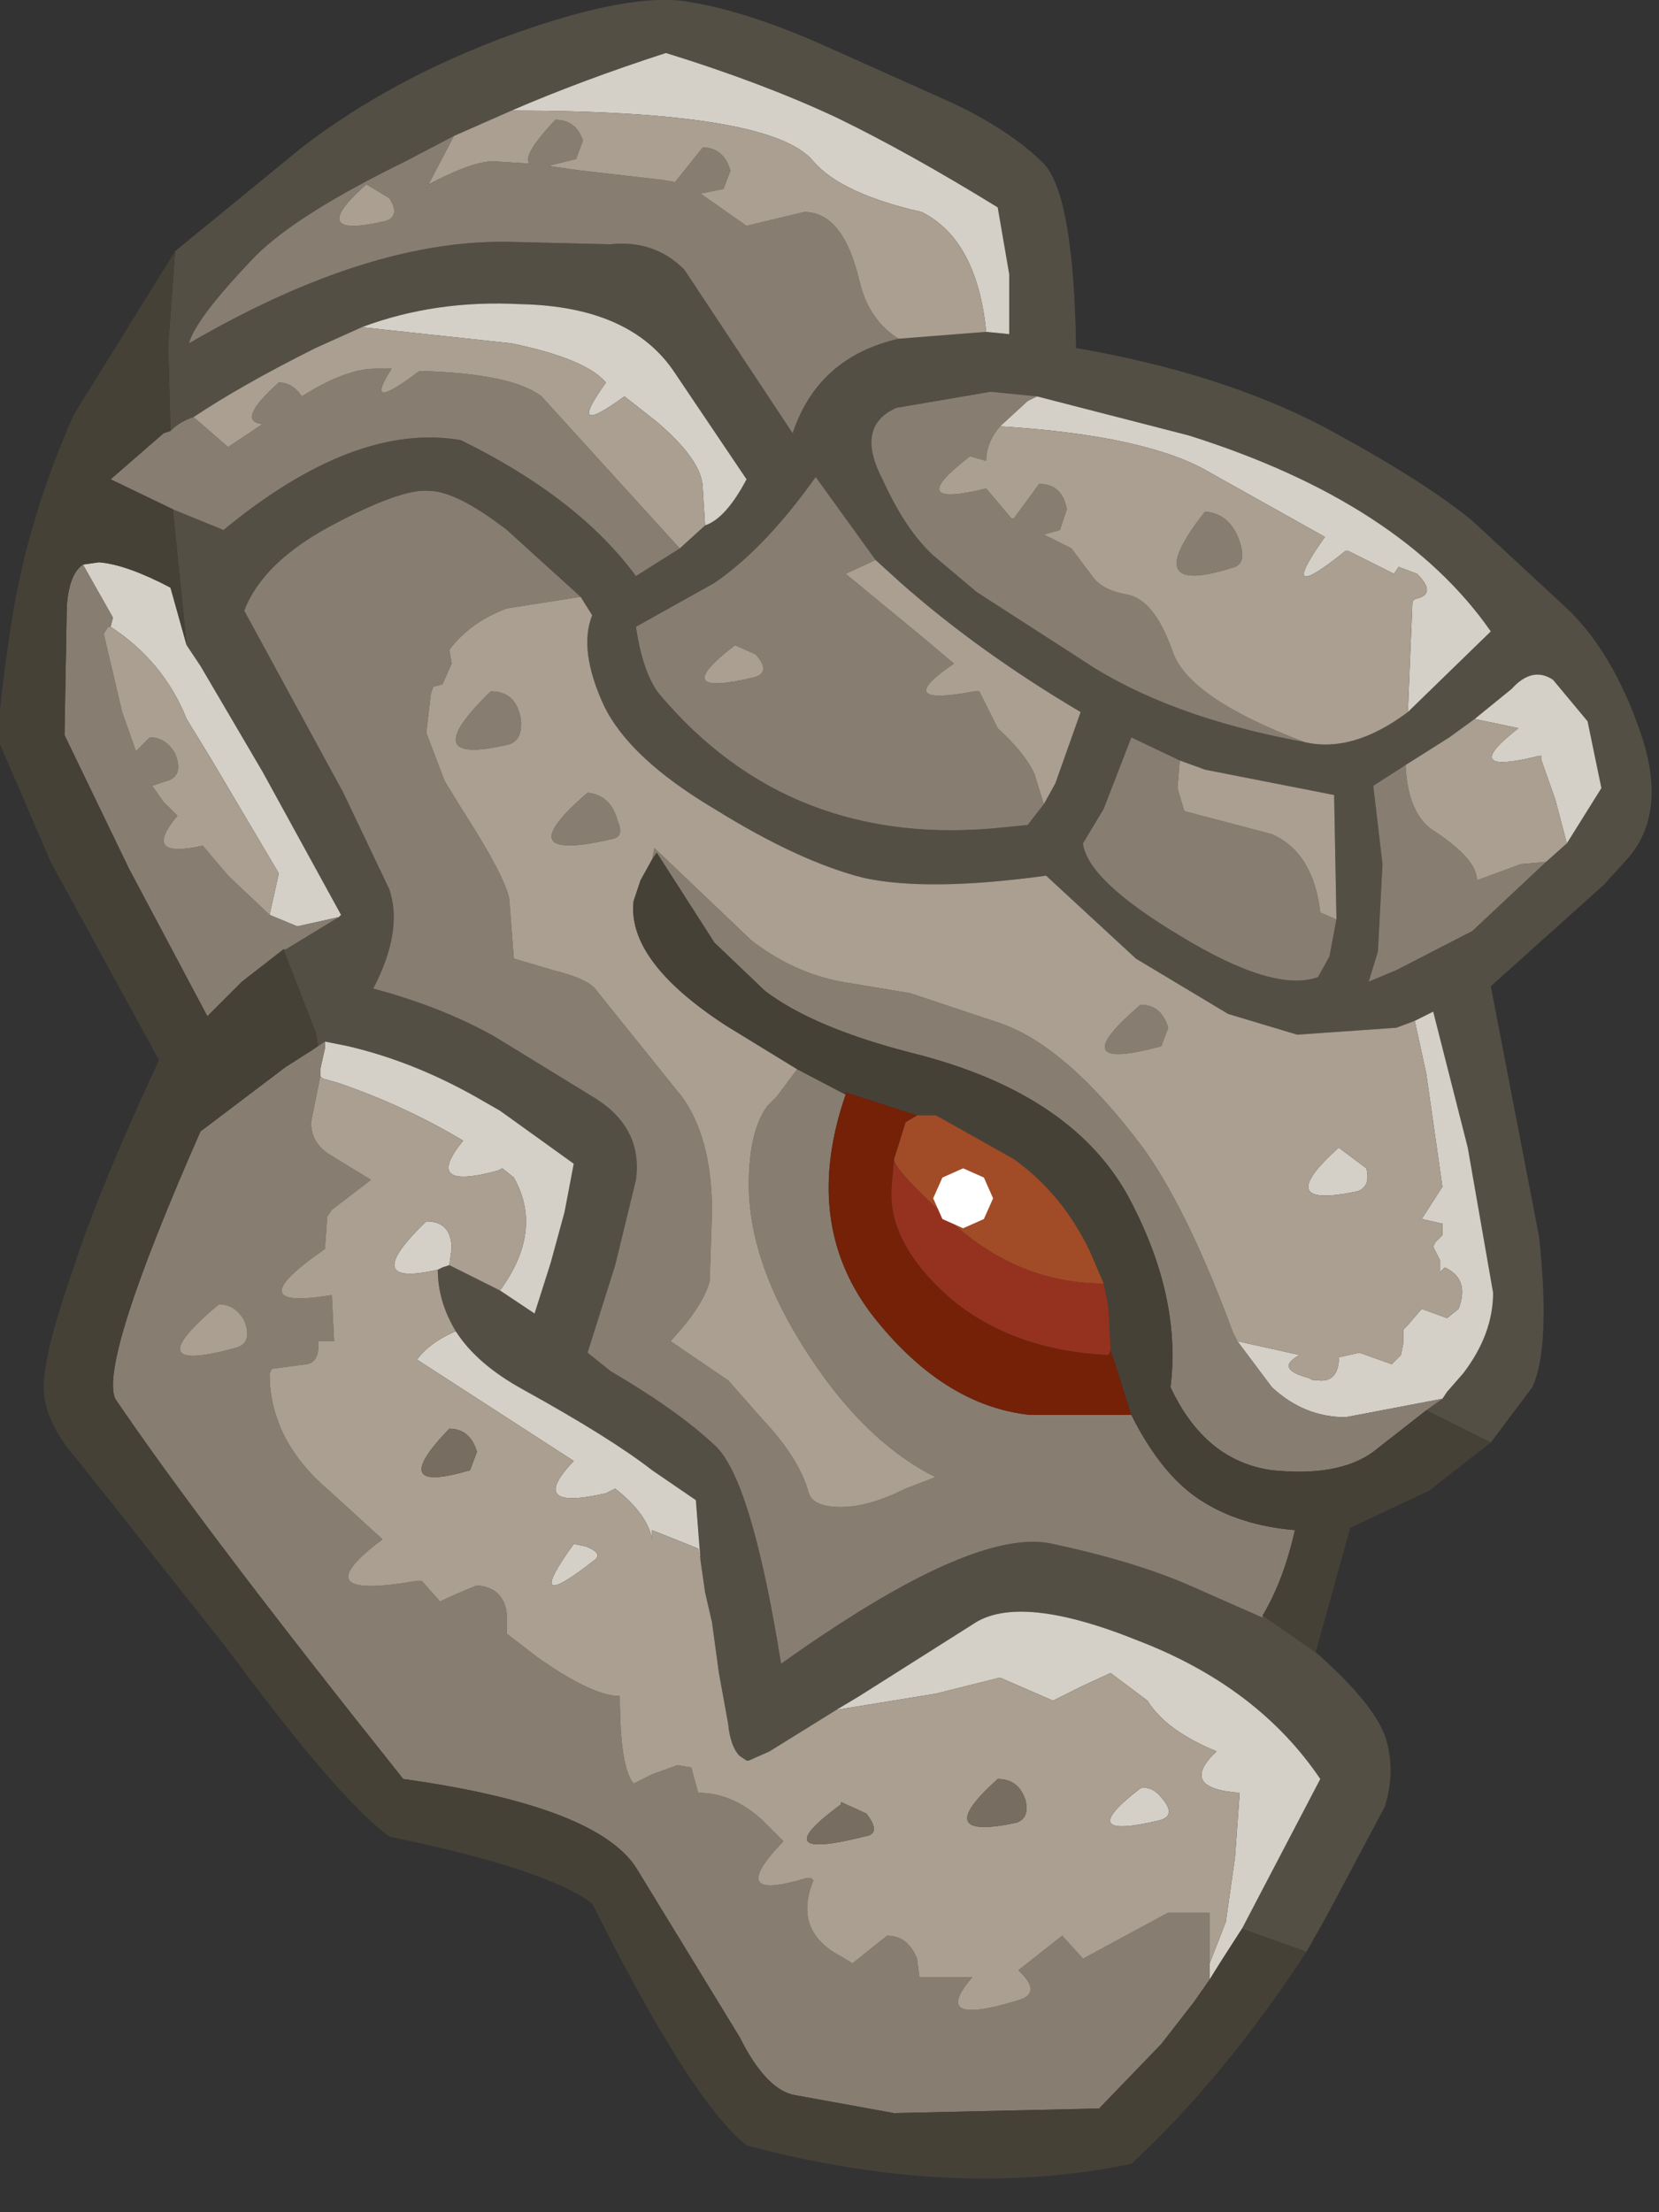 <?xml version="1.0" encoding="utf-8"?>
<svg version="1.1" id="Layer_1"
xmlns="http://www.w3.org/2000/svg"
xmlns:xlink="http://www.w3.org/1999/xlink"
xmlns:author="http://www.sothink.com"
width="36px" height="48px"
xml:space="preserve">
<rect width="100%" height="100%" fill="#333333" stroke="none"/>
<g id="1237" transform="matrix(1, 0, 0, 1, 0, 0)">
<path style="fill:#544F45;fill-opacity:1" d="M30.95,30.6L31.3 30.35L31.4 30.2L31.75 29.8Q32.4 28.95 32.4 28.05L31.85 24.9L31.1 21.95L30.7 22.15L30.3 22.3L28.15 22.45L26.65 22L24.65 20.8L22.7 19Q20.15 19.35 18.75 19.05Q17.35 18.7 15.5 17.55Q13.65 16.45 13.1 15.3Q12.55 14.1 12.85 13.35L12.6 12.95L11 11.5Q9.9 10.65 9.3 10.65Q8.7 10.6 7.2 11.4Q5.7 12.2 5.3 13.25L7.45 17.2L8.45 19.3Q8.75 20.2 8.1 21.45Q9.6 21.85 10.75 22.5L12.95 23.85Q13.95 24.5 13.8 25.6L13.35 27.45L12.75 29.35L13.25 29.75Q14.7 30.6 15.5 31.35Q16.3 32.05 16.95 36.1Q21.15 33.1 22.85 33.5Q24.5 33.85 25.7 34.35L27.4 35.1L27.4 35.05L28.55 35.85Q29.75 36.9 30.05 37.65Q30.3 38.4 30.05 39.2L28.8 41.55L28.35 42.35L26.95 41.85L28.65 38.6Q27.3 36.6 24.7 35.6Q22.1 34.55 21.1 35.25L18.65 36.8L18.15 37.1L16.7 38L16.25 38.2L16.2 38.2L16.05 38.1Q15.85 37.9 15.8 37.4L15.6 36.3L15.45 35.2L15.3 34.55L15.2 33.85L15.1 32.55L14.15 31.9Q13.25 31.2 11.35 30.15Q10.35 29.6 9.9 28.9Q9.5 28.25 9.5 27.55L9.6 27.5L9.75 27.45L10.85 28L11.6 28.5L11.95 27.4L12.25 26.3L12.45 25.25L10.85 24.1L10.5 23.9Q9.05 23.05 7.55 22.7L7.05 22.6L6.9 22.7L6.85 22.4L6.15 20.6L6.2 20.6L7.35 19.9L7.4 19.85L5.7 16.75L4.35 14.45L4.05 14L3.75 11.05L4.85 11.5Q7.7 9.15 10 9.55Q12.55 10.8 13.8 12.5L14.75 11.9L15.3 11.4Q15.75 11.25 16.2 10.4L14.65 8.1Q13.7 6.65 11.3 6.6Q9.45 6.5 7.85 7.1L6.85 7.55Q5.25 8.35 4.2 9.05Q3.9 9.15 3.7 9.35L3.65 7.5L3.8 5.45L6.55 3.2Q8.5 1.7 11.1 0.75Q13.75 -0.2 15 0.05Q16.2 0.25 17.8 0.95L20.7 2.25Q21.95 2.85 22.65 3.55Q23.3 4.25 23.35 7.55Q26.5 8.1 28.7 9.25Q30.85 10.4 31.95 11.3L34 13.2Q35 14.15 35.6 15.9Q36.2 17.65 35.3 18.65L34.8 19.2L32.35 21.4L33.4 26.85Q33.65 29.25 33.25 30.1L32.35 31.3L30.95 30.6M9.85,2.95L8.8 3.5Q6.45 4.65 5.55 5.55Q4.25 6.9 4.1 7.45Q8.05 5.15 11.15 5.25L13.25 5.3Q14.2 5.2 14.85 5.85L17.2 9.4Q17.75 7.75 19.5 7.35L21.4 7.2L21.9 7.25L21.9 5.95L21.65 4.5Q19.7 3.3 18.15 2.55Q16.55 1.8 14.45 1.15Q12.6 1.75 11.1 2.4L9.85 2.95M30.55,15.45L32.35 13.7Q30.4 10.9 25.8 9.45L22.5 8.6L21.5 8.5L19.45 8.85Q18.55 9.25 19.15 10.4Q19.65 11.5 20.25 12.05L21.2 12.85L23.45 14.3Q25.3 15.55 28.3 16.1Q29.35 16.35 30.55 15.45M29,19.95L29 19.9L28.95 17.25L26.15 16.7L25.6 16.5L24.55 16L23.95 17.55L23.5 18.3Q23.6 19.1 25.6 20.3Q27.65 21.55 28.6 21.2L28.85 20.75L29 19.95M19,12.15L17.7 10.35Q16.6 11.9 15.5 12.65L13.8 13.6Q13.95 14.6 14.3 15.05Q17.15 18.45 21.8 17.95L22.3 17.9L22.65 17.45L22.9 17L23.45 15.45Q21.25 14.15 19.55 12.65L19 12.15M34,18.3L34.75 17.1L34.45 15.65L33.7 14.75Q33.25 14.45 32.8 14.95L32 15.6L31.45 16L30.5 16.6L29.8 17.05L30 18.75L29.9 20.65L29.7 21.3L30.3 21.05L31.95 20.2L33.55 18.7L34 18.3" />
<path style="fill:#D4D0C7;fill-opacity:1" d="M15.25,10.6Q15.25 10 14.25 9.15L13.55 8.6Q12.25 9.55 13.15 8.3L13.05 8.2Q12.55 7.75 11.1 7.45L7.85 7.1Q9.45 6.5 11.3 6.6Q13.7 6.65 14.65 8.1L16.2 10.4Q15.75 11.25 15.3 11.4L15.25 10.6M6.45,20.1L5.85 19.85L6.05 18.95L4.6 16.5L4.05 15.6Q3.55 14.35 2.4 13.6L2.45 13.4L1.8 12.25L2.15 12.2Q2.75 12.25 3.7 12.75L4.05 14L4.35 14.45L5.7 16.75L7.4 19.85L7.35 19.9L6.45 20.1M11.15,25.55L10.9 25.35L10.8 25.4Q9.15 25.85 10.05 24.75Q8.8 24 7.35 23.5L7 23.4L6.95 23.35L6.95 23.2L7.05 22.75L7.05 22.6L7.55 22.7Q9.05 23.05 10.5 23.9L10.85 24.1L12.45 25.25L12.25 26.3L11.95 27.4L11.6 28.5L10.85 28Q11.8 26.7 11.15 25.55M9.25,26.5Q9.8 26.5 9.8 27.1L9.75 27.45L9.6 27.5L9.5 27.55Q7.75 27.95 9.25 26.5M15.15,33.6L14.15 33.2L14.15 33.4Q14.05 32.85 13.35 32.3L13.15 32.4Q11.4 32.8 12.45 31.7L9.05 29.5Q9.3 29.15 9.85 28.9L9.9 28.9Q10.35 29.6 11.35 30.15Q13.25 31.2 14.15 31.9L15.1 32.55L15.2 33.85L15.15 33.6M26.5,42.55L26.25 42.95L26.25 42.6L26.6 41.7L26.8 40.3L26.9 38.9Q25.55 38.8 26.4 38Q25.3 37.55 24.9 36.9L24.1 36.3L23.45 36.6L22.85 36.9L21.7 36.4L20.3 36.75L18.15 37.1L18.65 36.8L21.1 35.25Q22.1 34.55 24.7 35.6Q27.3 36.6 28.65 38.6L26.95 41.85L26.5 42.55M29.2,30.75Q28.3 30.75 27.6 30.1L26.85 29.1L28.2 29.4Q27.65 29.7 28.4 29.9L28.5 29.95L28.6 29.95Q29 30 29.05 29.55L29.05 29.45L29.5 29.35L30.2 29.6L30.4 29.4L30.45 29.15L30.45 28.95L30.45 28.85L30.55 28.75L30.85 28.4L31.4 28.6L31.65 28.4Q31.9 27.75 31.35 27.5L31.25 27.6L31.25 27.35L31.1 27.05L31.15 26.95L31.3 26.8L31.3 26.55L30.85 26.45L31.3 25.75L30.95 23.3L30.7 22.15L31.1 21.95L31.85 24.9L32.4 28.05Q32.4 28.95 31.75 29.8L31.4 30.2L31.3 30.35L29.2 30.75M20,4.6Q18.25 4.2 17.65 3.5Q16.75 2.4 11.1 2.4Q12.6 1.75 14.45 1.15Q16.55 1.8 18.15 2.55Q19.7 3.3 21.65 4.5L21.9 5.95L21.9 7.25L21.4 7.2Q21.2 5.2 20 4.6M25.8,9.45Q30.4 10.9 32.35 13.7L30.55 15.45L30.65 13.05L30.7 13Q31.2 12.9 30.75 12.45L30.35 12.3L30.25 12.45L29.25 11.95L29.2 11.95Q27.65 13.2 28.75 11.65L26.25 10.25Q24.9 9.45 21.7 9.25L22.3 8.7L22.5 8.6L25.8 9.45M32,15.6L32.8 14.95Q33.25 14.45 33.7 14.75L34.45 15.65L34.75 17.1L34 18.3L33.75 17.35L33.45 16.5L33.45 16.4L33.4 16.4Q31.6 16.85 32.95 15.8L32 15.6M12.9,33.85Q11.3 35.1 12.45 33.5L12.7 33.55Q13.1 33.7 12.9 33.85M29.05,24.9L29.65 25.35Q29.75 25.75 29.45 25.85Q27.55 26.25 29.05 24.9M25.2,39Q25.55 39.4 25.15 39.5Q23.25 39.95 24.75 38.8Q25 38.75 25.2 39" />
<path style="fill:#877E71;fill-opacity:1" d="M3.7,9.35Q3.9 9.15 4.2 9.05L4.95 9.7L5.7 9.2Q5.1 9.15 6.05 8.3Q6.35 8.3 6.55 8.6Q7.5 8 8.15 8L8.5 8Q7.85 9 9.1 8.05Q11.1 8.1 11.75 8.6L14.75 11.9L13.8 12.5Q12.55 10.8 10 9.55Q7.7 9.15 4.85 11.5L3.75 11.05L2.4 10.4L3.55 9.4L3.7 9.35M7.35,19.9L6.2 20.6L6.15 20.6L5.25 21.3L4.5 22.05L2.8 18.85L1.4 15.95L1.45 13.15Q1.5 12.45 1.8 12.25L2.45 13.4L2.4 13.6L2.35 13.6L2.25 13.75L2.65 15.45L2.95 16.3L3.25 16Q3.6 16 3.8 16.35Q4 16.85 3.6 16.95L3.3 17.05L3.55 17.4L3.85 17.7Q3.05 18.65 4.4 18.35L4.95 19L5.85 19.85L6.45 20.1L7.35 19.9M26.25,42.95L25.9 43.45L25.2 44.35L23.85 45.75L19.4 45.85L17.2 45.45Q16.6 45.3 16.05 44.2L13.85 40.6Q13.05 39.2 8.75 38.6Q4.4 33.15 2.5 30.35Q2.15 29.55 4.35 24.55L6.2 23.15L6.75 22.8L6.9 22.7L7.05 22.6L7.05 22.75L6.95 23.2L6.95 23.35L6.75 24.35Q6.75 24.8 7.15 25.05L8.05 25.6L7.2 26.25L7.1 26.4L7.05 27.1Q5.1 28.45 7.2 28.1L7.25 29.1L6.9 29.1Q6.95 29.55 6.65 29.6L5.9 29.7L5.85 29.8Q5.85 31.25 7.15 32.35L8.3 33.4Q6.5 34.75 9.05 34.3L9.15 34.3L9.55 34.75Q9.85 34.6 10.35 34.4Q10.95 34.45 11 35.05L11 35.45L11.65 35.95Q12.85 36.8 13.45 36.8Q13.45 38.35 13.75 38.7L14.15 38.5L14.7 38.3L15 38.35L15.15 38.9Q15.9 38.9 16.55 39.5L17 39.95Q15.7 41.3 17.5 40.75L17.6 40.75L17.65 40.8Q17.2 41.9 18.25 42.45L18.5 42.6L19.25 42Q19.7 42 19.9 42.5L19.95 42.9L20.75 42.9L21.1 42.9Q20.15 44 22.1 43.4Q22.6 43.25 22.15 42.8L22.1 42.75L23.05 42L23.5 42.5L25.35 41.5L26.25 41.5L26.25 41.6L26.25 42.6L26.25 42.95M18.9,28.5Q20.45 30.5 22.35 30.7L24.55 30.7Q25.2 32 26.05 32.55Q26.9 33.1 28.1 33.2Q27.85 34.3 27.4 35.05L27.4 35.1L25.7 34.35Q24.5 33.85 22.85 33.5Q21.15 33.1 16.95 36.1Q16.3 32.05 15.5 31.35Q14.7 30.6 13.25 29.75L12.75 29.35L13.35 27.45L13.8 25.6Q13.95 24.5 12.95 23.85L10.75 22.5Q9.6 21.85 8.1 21.45Q8.75 20.2 8.45 19.3L7.45 17.2L5.3 13.25Q5.7 12.2 7.2 11.4Q8.7 10.6 9.3 10.65Q9.9 10.65 11 11.5L12.6 12.95L11 13.2Q10.2 13.5 9.75 14.1L9.8 14.4L9.6 14.85L9.4 14.9L9.35 15.05L9.25 15.9L9.65 16.95L10.05 17.6Q10.95 19 11.05 19.5L11.15 20.8L12 21.05Q12.8 21.25 12.95 21.5L14.8 23.8Q15.45 24.7 15.45 26.3L15.4 27.8Q15.25 28.35 14.55 29.1L15.8 29.95L16.55 30.8Q17.35 31.65 17.55 32.4Q17.65 32.7 18.25 32.7Q18.85 32.7 19.65 32.3L20.3 32.05Q18.9 31.35 17.75 29.7Q16.25 27.55 16.25 25.7Q16.25 24.55 16.65 24L16.85 23.8L17.3 23.2L18.35 23.75Q17.4 26.5 18.9 28.5M29.8,31.5Q29.05 32.05 27.6 31.9Q26.15 31.7 25.4 30.1Q25.65 28.1 24.45 25.9Q23.2 23.7 19.8 22.85Q17.65 22.3 16.6 21.5L15.5 20.45L14.25 18.5L14.15 18.65L14.2 18.4L16.3 20.4Q17.2 21.1 18.25 21.3L19.75 21.55L21.7 22.2Q23.15 22.7 24.8 24.9Q25.7 26.15 26.6 28.5L26.75 28.9L26.85 29.1L27.6 30.1Q28.3 30.75 29.2 30.75L31.3 30.35L30.95 30.6L29.8 31.5M9.3,4L9.25 4L9.25 4.1L9.3 4Q10.25 3.5 10.7 3.5L11.5 3.55Q11.3 3.4 12.05 2.6Q12.5 2.6 12.65 3.05L12.5 3.45L11.9 3.6L12.6 3.7L14.35 3.9L14.65 3.95L15.25 3.2Q15.7 3.2 15.85 3.7L15.7 4.1L15.2 4.2L16.2 4.9L17.45 4.6Q18.3 4.6 18.65 6.1Q18.85 6.95 19.5 7.35Q17.75 7.75 17.2 9.4L14.85 5.85Q14.2 5.2 13.25 5.3L11.15 5.25Q8.05 5.15 4.1 7.45Q4.25 6.9 5.55 5.55Q6.45 4.65 8.8 3.5L9.85 2.95L9.3 4M21.4,10L21.05 9.9Q19.55 11.05 21.4 10.6L21.95 11.25L22 11.25L22.55 10.5Q23.05 10.5 23.15 11.05L23 11.5L22.65 11.6L23.25 11.9L23.7 12.5Q23.9 12.8 24.45 12.9Q25.05 13 25.45 14.15Q25.8 15.15 28.3 16.1Q25.3 15.55 23.45 14.3L21.2 12.85L20.25 12.05Q19.65 11.5 19.15 10.4Q18.55 9.25 19.45 8.85L21.5 8.5L22.5 8.6L22.3 8.7L21.7 9.25Q21.4 9.6 21.4 10M26.8,12.3Q24.65 13 26.15 11.1Q26.7 11.15 26.9 11.75Q27.05 12.2 26.8 12.3M28.85,20.75L28.6 21.2Q27.65 21.55 25.6 20.3Q23.6 19.1 23.5 18.3L23.95 17.55L24.55 16L25.6 16.5L25.55 17.1L25.7 17.6L27.6 18.1Q28.5 18.5 28.65 19.8L29 19.95L28.85 20.75M22.3,17.9L21.8 17.95Q17.15 18.45 14.3 15.05Q13.95 14.6 13.8 13.6L15.5 12.65Q16.6 11.9 17.7 10.35L19 12.15L18.35 12.45L20.05 13.85L20.7 14.4Q19.3 15.35 21.15 15L21.25 15L21.65 15.8Q22.25 16.35 22.45 16.8L22.65 17.45L22.3 17.9M24.75,21.8Q25.2 21.8 25.35 22.3L25.2 22.7Q23 23.3 24.75 21.8M31.15,18.05Q32.05 18.65 32.05 19.1L33 18.75L33.55 18.7L31.95 20.2L30.3 21.05L29.7 21.3L29.9 20.65L30 18.75L29.8 17.05L30.5 16.6Q30.55 17.7 31.15 18.05M8.45,4.3L7.95 4Q6.6 5.2 8.35 4.8Q8.7 4.7 8.45 4.3M15.95,14Q14.45 15.15 16.35 14.7Q16.75 14.6 16.4 14.2L15.95 14M11.05,16.15Q8.95 16.65 10.65 15Q11.2 15 11.3 15.6Q11.35 16.05 11.05 16.15M13.3,18.2Q10.95 18.75 12.75 17.2Q13.25 17.25 13.4 17.8Q13.55 18.15 13.3 18.2M5.3,28.65Q5.1 28.3 4.75 28.3Q2.9 29.85 5.1 29.25Q5.5 29.15 5.3 28.65" />
<path style="fill:#AA9F90;fill-opacity:1" d="M4.2,9.05Q5.25 8.35 6.85 7.55L7.85 7.1L11.1 7.45Q12.55 7.75 13.05 8.2L13.15 8.3Q12.25 9.55 13.55 8.6L14.25 9.15Q15.25 10 15.25 10.6L15.3 11.4L14.75 11.9L11.75 8.6Q11.1 8.1 9.1 8.05Q7.85 9 8.5 8L8.15 8Q7.5 8 6.55 8.6Q6.35 8.3 6.05 8.3Q5.1 9.15 5.7 9.2L4.95 9.7L4.2 9.05M9.5,27.55Q9.5 28.25 9.9 28.9L9.85 28.9Q9.3 29.15 9.05 29.5L12.45 31.7Q11.4 32.8 13.15 32.4L13.35 32.3Q14.05 32.85 14.15 33.4L14.15 33.2L15.15 33.6L15.2 33.85L15.3 34.55L15.45 35.2L15.6 36.3L15.8 37.4Q15.85 37.9 16.05 38.1L16.2 38.2L16.25 38.2L16.7 38L18.15 37.1L20.3 36.75L21.7 36.4L22.85 36.9L23.45 36.6L24.1 36.3L24.9 36.9Q25.3 37.55 26.4 38Q25.55 38.8 26.9 38.9L26.8 40.3L26.6 41.7L26.25 42.6L26.25 41.6L26.25 41.5L25.35 41.5L23.5 42.5L23.05 42L22.1 42.75L22.15 42.8Q22.6 43.25 22.1 43.4Q20.15 44 21.1 42.9L20.75 42.9L19.95 42.9L19.9 42.5Q19.7 42 19.25 42L18.5 42.6L18.25 42.45Q17.2 41.9 17.65 40.8L17.6 40.75L17.5 40.75Q15.7 41.3 17 39.95L16.55 39.5Q15.9 38.9 15.15 38.9L15 38.35L14.7 38.3L14.15 38.5L13.75 38.7Q13.45 38.35 13.45 36.8Q12.85 36.8 11.65 35.95L11 35.45L11 35.05Q10.95 34.45 10.35 34.4Q9.85 34.6 9.55 34.75L9.15 34.3L9.05 34.3Q6.5 34.75 8.3 33.4L7.15 32.35Q5.85 31.25 5.85 29.8L5.9 29.7L6.65 29.6Q6.95 29.55 6.9 29.1L7.25 29.1L7.2 28.1Q5.1 28.45 7.05 27.1L7.1 26.4L7.2 26.25L8.05 25.6L7.15 25.05Q6.75 24.8 6.75 24.35L6.95 23.35L7 23.4L7.35 23.5Q8.8 24 10.05 24.75Q9.15 25.85 10.8 25.4L10.9 25.35L11.15 25.55Q11.8 26.7 10.85 28L9.75 27.45L9.8 27.1Q9.8 26.5 9.25 26.5Q7.75 27.95 9.5 27.55M26.75,28.9L26.6 28.5Q25.7 26.15 24.8 24.9Q23.15 22.7 21.7 22.2L19.75 21.55L18.25 21.3Q17.2 21.1 16.3 20.4L14.2 18.4L14.15 18.65L13.9 19.1L13.75 19.55Q13.6 20.85 15.75 22.25L17.3 23.2L16.85 23.8L16.65 24Q16.25 24.55 16.25 25.7Q16.25 27.55 17.75 29.7Q18.9 31.35 20.3 32.05L19.65 32.3Q18.85 32.7 18.25 32.7Q17.65 32.7 17.55 32.4Q17.35 31.65 16.55 30.8L15.8 29.95L14.55 29.1Q15.25 28.35 15.4 27.8L15.45 26.3Q15.45 24.7 14.8 23.8L12.95 21.5Q12.8 21.25 12 21.05L11.15 20.8L11.05 19.5Q10.95 19 10.05 17.6L9.65 16.95L9.25 15.9L9.35 15.05L9.4 14.9L9.6 14.85L9.8 14.4L9.75 14.1Q10.2 13.5 11 13.2L12.6 12.95L12.85 13.35Q12.55 14.1 13.1 15.3Q13.65 16.45 15.5 17.55Q17.35 18.7 18.75 19.05Q20.15 19.35 22.7 19L24.65 20.8L26.65 22L28.15 22.45L30.3 22.3L30.7 22.15L30.95 23.3L31.3 25.75L30.85 26.45L31.3 26.55L31.3 26.8L31.15 26.95L31.1 27.05L31.25 27.35L31.25 27.6L31.35 27.5Q31.9 27.75 31.65 28.4L31.4 28.6L30.85 28.4L30.55 28.75L30.45 28.85L30.45 28.95L30.45 29.15L30.4 29.4L30.2 29.6L29.5 29.35L29.05 29.45L29.05 29.55Q29 30 28.6 29.95L28.5 29.95L28.4 29.9Q27.65 29.7 28.2 29.4L26.85 29.1L26.75 28.9M9.85,2.95L11.1 2.4Q16.75 2.4 17.65 3.5Q18.25 4.2 20 4.6Q21.2 5.2 21.4 7.2L19.5 7.35Q18.85 6.95 18.65 6.1Q18.3 4.6 17.45 4.6L16.2 4.9L15.2 4.2L15.7 4.1L15.85 3.7Q15.7 3.2 15.25 3.2L14.65 3.95L14.35 3.9L12.6 3.7L11.9 3.6L12.5 3.45L12.65 3.05Q12.5 2.6 12.05 2.6Q11.3 3.4 11.5 3.55L10.7 3.5Q10.25 3.5 9.3 4L9.85 2.95M28.3,16.1Q25.8 15.15 25.45 14.15Q25.05 13 24.45 12.9Q23.9 12.8 23.7 12.5L23.25 11.9L22.65 11.6L23 11.5L23.15 11.05Q23.05 10.5 22.55 10.5L22 11.25L21.95 11.25L21.4 10.6Q19.55 11.05 21.05 9.9L21.4 10Q21.4 9.6 21.7 9.25Q24.9 9.45 26.25 10.25L28.75 11.65Q27.65 13.2 29.2 11.95L29.25 11.95L30.25 12.45L30.35 12.3L30.75 12.45Q31.2 12.9 30.7 13L30.65 13.05L30.55 15.45Q29.35 16.35 28.3 16.1M26.9,11.75Q26.7 11.15 26.15 11.1Q24.65 13 26.8 12.3Q27.05 12.2 26.9 11.75M26.15,16.7L28.95 17.25L29 19.9L29 19.95L28.65 19.8Q28.5 18.5 27.6 18.1L25.7 17.6L25.55 17.1L25.6 16.5L26.15 16.7M19.55,12.65Q21.25 14.15 23.45 15.45L22.9 17L22.65 17.45L22.45 16.8Q22.25 16.35 21.65 15.8L21.25 15L21.15 15Q19.3 15.35 20.7 14.4L20.05 13.85L18.35 12.45L19 12.15L19.55 12.65M25.2,22.7L25.35 22.3Q25.2 21.8 24.75 21.8Q23 23.3 25.2 22.7M32.95,15.8Q31.6 16.85 33.4 16.4L33.45 16.4L33.45 16.5L33.75 17.35L34 18.3L33.55 18.7L33 18.75L32.05 19.1Q32.05 18.65 31.15 18.05Q30.55 17.7 30.5 16.6L31.45 16L32 15.6L32.95 15.8M8.35,4.8Q6.6 5.2 7.95 4L8.45 4.3Q8.7 4.7 8.35 4.8M5.85,19.85L4.95 19L4.4 18.35Q3.05 18.65 3.85 17.7L3.55 17.4L3.3 17.05L3.6 16.95Q4 16.85 3.8 16.35Q3.6 16 3.25 16L2.95 16.3L2.65 15.45L2.25 13.75L2.35 13.6L2.4 13.6Q3.55 14.35 4.05 15.6L4.6 16.5L6.05 18.95L5.85 19.85M16.4,14.2Q16.75 14.6 16.35 14.7Q14.45 15.15 15.95 14L16.4 14.2M11.3,15.6Q11.2 15 10.65 15Q8.95 16.65 11.05 16.15Q11.35 16.05 11.3 15.6M13.4,17.8Q13.25 17.25 12.75 17.2Q10.95 18.75 13.3 18.2Q13.55 18.15 13.4 17.8M12.7,33.55L12.45 33.5Q11.3 35.1 12.9 33.85Q13.1 33.7 12.7 33.55M10.35,31.5Q10.2 31 9.75 31Q8.35 32.45 10.2 31.9L10.35 31.5M5.1,29.25Q2.9 29.85 4.75 28.3Q5.1 28.3 5.3 28.65Q5.5 29.15 5.1 29.25M18.25,39.1L18.25 39.15Q16.55 40.4 18.75 39.85Q19.15 39.8 18.8 39.35L18.25 39.1M29.45,25.85Q29.75 25.75 29.65 25.35L29.05 24.9Q27.55 26.25 29.45 25.85M24.75,38.8Q23.25 39.95 25.15 39.5Q25.55 39.4 25.2 39Q25 38.75 24.75 38.8M22.25,39.05Q22.1 38.6 21.65 38.6Q20.15 39.95 22.05 39.55Q22.35 39.45 22.25 39.05" />
<path style="fill:#464137;fill-opacity:1" d="M26.95,41.85L28.35 42.35Q26.55 45.1 24.55 46.95Q20.7 47.75 16.2 46.55Q15 45.6 12.85 41.3Q11.85 40.55 8.45 39.85Q7.35 39.05 4.95 35.8L1.7 31.7Q0.9 30.8 0.95 30Q1 29.2 1.6 27.5Q2.15 25.8 3.45 23L1.1 18.7L0 16.15Q-0.1 15.75 0.25 13.5Q0.6 11.25 1.6 9L3.8 5.45L3.65 7.5L3.7 9.35L3.55 9.4L2.4 10.4L3.75 11.05L4.05 14L3.7 12.75Q2.75 12.25 2.15 12.2L1.8 12.25Q1.5 12.45 1.45 13.15L1.4 15.95L2.8 18.85L4.5 22.05L5.25 21.3L6.15 20.6L6.85 22.4L6.9 22.7L6.75 22.8L6.2 23.15L4.35 24.55Q2.15 29.55 2.5 30.35Q4.4 33.15 8.75 38.6Q13.05 39.2 13.85 40.6L16.05 44.2Q16.6 45.3 17.2 45.45L19.4 45.85L23.85 45.75L25.2 44.35L25.9 43.45L26.25 42.95L26.5 42.55L26.95 41.85M17.3,23.2L15.75 22.25Q13.6 20.85 13.75 19.55L13.9 19.1L14.15 18.65L14.25 18.5L15.5 20.45L16.6 21.5Q17.65 22.3 19.8 22.85Q23.2 23.7 24.45 25.9Q25.65 28.1 25.4 30.1Q26.15 31.7 27.6 31.9Q29.05 32.05 29.8 31.5L30.95 30.6L32.35 31.3L31 32.35L29.3 33.15L28.55 35.85L27.4 35.05Q27.85 34.3 28.1 33.2Q26.9 33.1 26.05 32.55Q25.2 32 24.55 30.7L24.2 29.6L24.1 29.3L24.05 28.35L23.95 27.85L23.65 27.15Q23.05 25.9 22 25.15L20.4 24.25L20.3 24.2L19.9 24.2L18.35 23.7L18.35 23.75L17.3 23.2" />
<path style="fill:#A14C27;fill-opacity:1" d="M20.8,26.65Q19.4 25.4 19.4 25.15L19.65 24.35L19.9 24.2L20.3 24.2L20.4 24.25L22 25.15Q23.05 25.9 23.65 27.15L23.95 27.85Q22.2 27.85 20.8 26.65" />
<path style="fill:#988D7D;fill-opacity:1" d="M9.3,4L9.25 4.1L9.25 4L9.3 4" />
<path style="fill:#742108;fill-opacity:1" d="M18.35,23.75L18.35 23.7L19.9 24.2L19.65 24.35L19.4 25.15L19.35 25.75Q19.25 26.95 20.6 28.15Q21.95 29.3 24.05 29.4L24.1 29.3L24.2 29.6L24.55 30.7L22.35 30.7Q20.45 30.5 18.9 28.5Q17.4 26.5 18.35 23.75" />
<path style="fill:#95321F;fill-opacity:1" d="M24.05,29.4Q21.95 29.3 20.6 28.15Q19.25 26.95 19.35 25.75L19.4 25.15Q19.4 25.4 20.8 26.65Q22.2 27.85 23.95 27.85L24.05 28.35L24.1 29.3L24.05 29.4" />
<path style="fill:#776E61;fill-opacity:1" d="M10.2,31.9Q8.35 32.45 9.75 31Q10.2 31 10.35 31.5L10.2 31.9M18.8,39.35Q19.15 39.8 18.75 39.85Q16.55 40.4 18.25 39.15L18.25 39.1L18.8 39.35M22.05,39.55Q20.15 39.95 21.65 38.6Q22.1 38.6 22.25 39.05Q22.35 39.45 22.05 39.55" />
<path style="fill:#FFFFFF;fill-opacity:1" d="M21.35,25.55L21.55 26L21.35 26.45L20.9 26.65L20.45 26.45L20.25 26L20.45 25.55L20.9 25.35L21.35 25.55" />
</g>
</svg>
